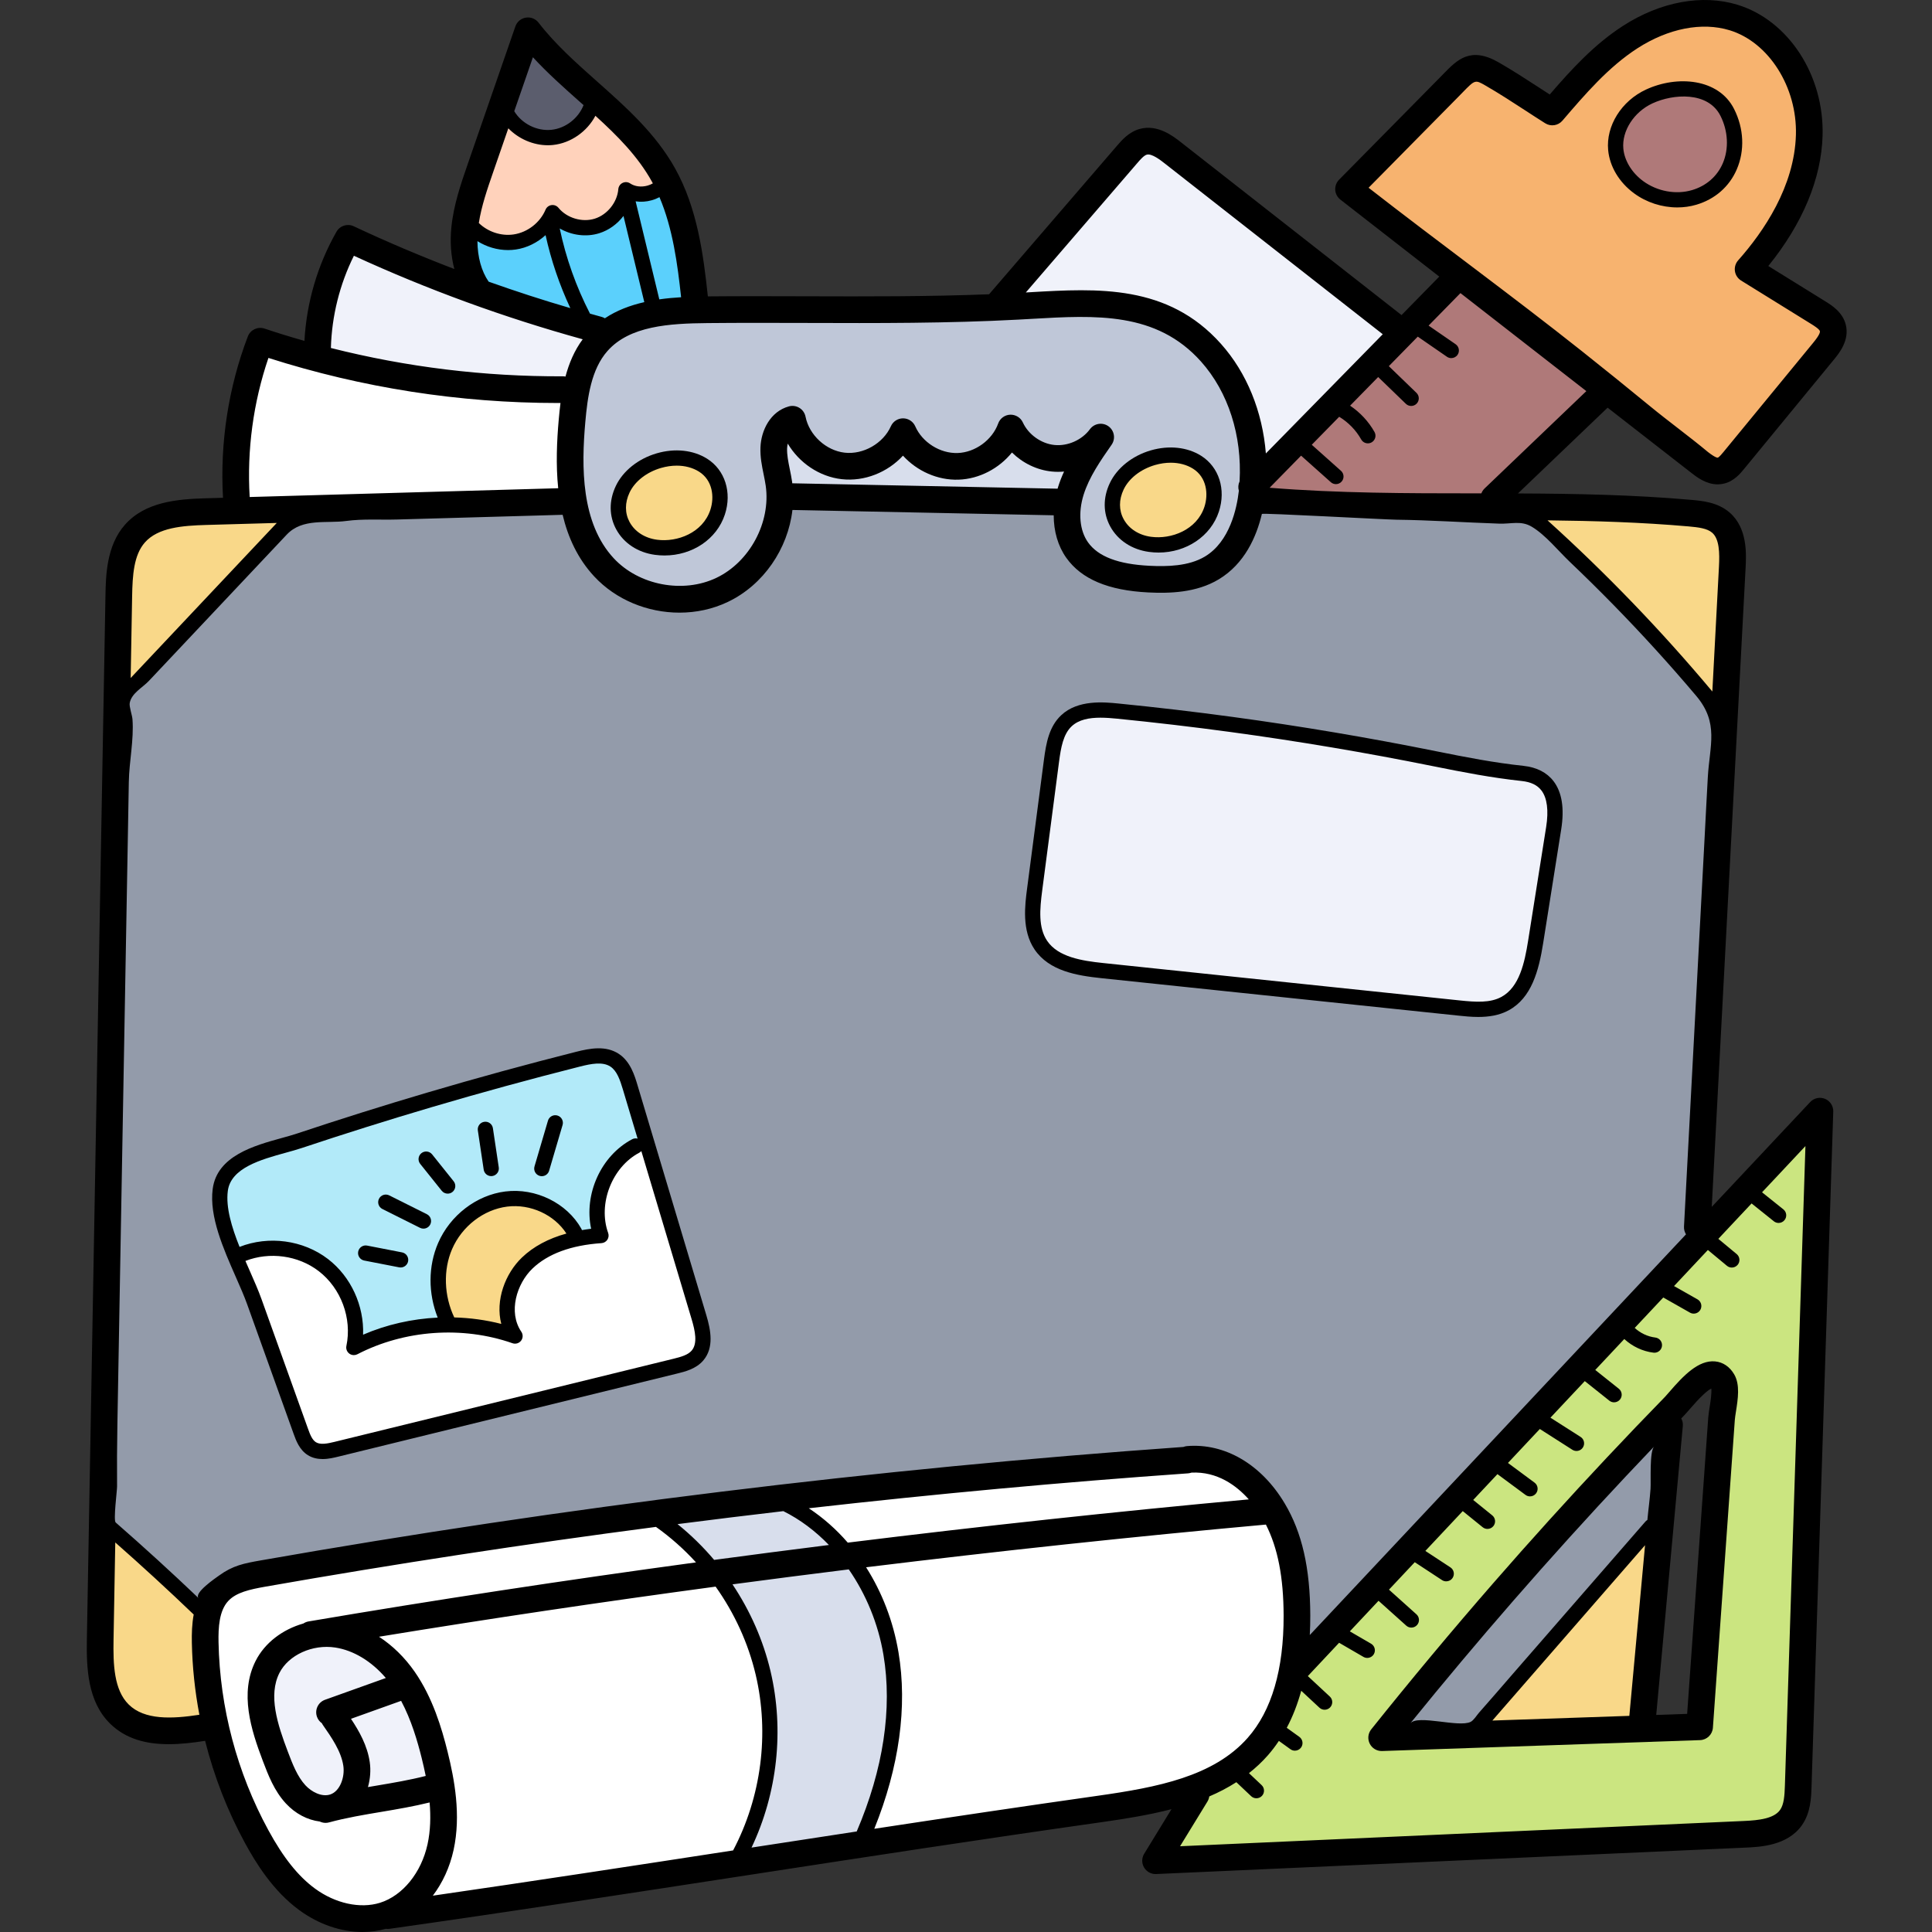 <svg xmlns="http://www.w3.org/2000/svg" height="512pt" version="1.1" viewBox="-23 0 512 512.002" width="512pt">
<rect x="-23" y="0" width="512" height="512.002" fill="#333333" stroke="none"/>
<g id="surface1">
<path d="M 120.438 13.141 L 117.039 9.445 L 109.984 29.82 L 110.711 31.023 C 113.07 34.93 117.562 37.453 122.152 37.453 C 122.578 37.453 123.008 37.434 123.441 37.387 C 128.258 36.883 132.68 33.492 134.445 28.949 L 135.199 27.008 L 132.539 24.637 C 128.449 21.004 124.215 17.25 120.438 13.141 Z M 120.438 13.141 " style=" stroke:none;fill-rule:nonzero;fill:rgb(35.686%,36.471%,42.745%);fill-opacity:1;" />
<path d="M 380.605 203.988 C 372.926 203.172 365.789 201.793 357.262 200.082 C 339.477 196.492 321.383 193.441 303.484 191.02 C 293.473 189.656 283.309 188.461 273.277 187.465 C 271.906 187.328 270.281 187.191 268.629 187.191 C 264.32 187.191 261.148 188.207 258.926 190.301 C 255.992 193.074 255.246 197.168 254.684 201.473 L 250.227 235.574 C 249.484 241.238 249.07 246.68 252.039 251.051 C 255.676 256.383 262.703 257.535 269.008 258.195 L 363.582 268.117 C 365.566 268.32 367.219 268.457 368.84 268.457 C 371.891 268.457 374.262 267.945 376.293 266.84 C 382.277 263.613 383.891 256.332 384.934 249.762 L 389.711 219.613 C 390.547 214.355 389.93 210.332 387.879 207.652 C 386.277 205.57 383.832 204.336 380.605 203.988 Z M 380.605 203.988 " style=" stroke:none;fill-rule:nonzero;fill:rgb(94.118%,94.902%,98.039%);fill-opacity:1;" />
<path d="M 263.504 79.918 C 274.895 79.918 287.938 81.484 298.312 93.102 C 304.672 100.219 308.637 109.918 309.48 120.41 L 310.004 126.973 L 347.93 88.289 L 287.449 40.906 C 285.496 39.363 283.398 37.938 281.285 37.938 C 280.883 37.938 280.492 37.988 280.117 38.09 C 278.59 38.516 277.426 39.75 276.125 41.246 L 242.02 80.855 L 249.008 80.508 L 250.203 80.438 C 254.582 80.184 259.109 79.918 263.504 79.918 Z M 263.504 79.918 " style=" stroke:none;fill-rule:nonzero;fill:rgb(94.118%,94.902%,98.039%);fill-opacity:1;" />
<path d="M 72.043 65.059 L 69.402 63.844 L 68.105 66.445 C 64.16 74.352 61.941 83.238 61.691 92.137 L 61.621 94.539 L 63.953 95.129 C 83.879 100.176 104.523 102.734 125.316 102.734 L 126.18 102.734 C 126.23 102.734 126.277 102.734 126.324 102.742 L 129.047 103.242 L 129.758 100.566 C 130.699 97.039 132.031 94.137 133.836 91.695 L 136.422 88.184 L 132.219 87.02 C 111.578 81.312 91.328 73.926 72.043 65.059 Z M 72.043 65.059 " style=" stroke:none;fill-rule:nonzero;fill:rgb(94.118%,94.902%,98.039%);fill-opacity:1;" />
<path d="M 91.68 465.25 C 90.656 461.117 88.949 454.969 85.949 449.332 L 84.73 447.043 L 65.383 453.973 L 67.512 457.164 C 69.422 460.027 71.449 463.48 72.02 467.395 C 72.266 469.121 72.125 471.027 71.625 472.762 L 70.309 477.34 L 77.48 476.129 C 82.168 475.352 86.387 474.617 90.566 473.547 L 93.324 472.836 L 92.758 470.043 C 92.441 468.477 92.078 466.863 91.68 465.25 Z M 91.68 465.25 " style=" stroke:none;fill-rule:nonzero;fill:rgb(94.118%,94.902%,98.039%);fill-opacity:1;" />
<path d="M 70.957 467.555 C 70.301 462.984 67.379 458.789 65.023 455.422 L 64.633 454.645 L 64.012 454.207 C 63.953 454.164 63.867 454.082 63.828 453.973 C 63.727 453.684 63.867 453.379 64.148 453.277 L 84.355 446.055 L 81.531 442.746 C 77.258 437.734 71.855 434.504 66.316 433.648 C 65.422 433.508 64.5 433.438 63.582 433.438 C 57.07 433.438 50.957 436.879 48.371 442 C 44.82 449.031 47.469 457.363 50.484 465.293 C 51.742 468.613 53.164 472.375 55.73 475.148 C 57.328 476.891 60.133 478.75 63.219 478.75 C 63.992 478.75 64.742 478.633 65.438 478.402 C 69.676 477.023 71.574 471.801 70.957 467.555 Z M 70.957 467.555 " style=" stroke:none;fill-rule:nonzero;fill:rgb(94.118%,94.902%,98.039%);fill-opacity:1;" />
<path d="M 257.363 122.043 C 256.922 122.043 256.477 122.02 256.031 121.977 C 252.793 121.652 249.691 120.164 247.289 117.789 L 244.934 115.457 L 242.848 118.035 C 239.891 121.691 235.434 123.969 230.883 124.125 C 230.77 124.133 230.652 124.133 230.539 124.133 C 230.535 124.133 230.492 124.133 230.43 124.133 C 226.043 124.133 221.59 122.113 218.52 118.734 L 216.312 116.309 L 214.09 118.719 C 210.988 122.09 206.484 124.105 202.039 124.105 C 201.488 124.105 200.934 124.074 200.395 124.012 C 195.551 123.465 190.93 120.406 188.34 116.031 L 184.457 109.48 L 182.828 116.918 C 182.699 117.508 182.621 118.094 182.59 118.68 C 182.508 120.766 182.938 122.871 183.363 124.961 C 183.559 125.883 183.781 126.984 183.961 128.203 L 183.949 128.137 C 183.961 128.285 183.977 128.434 184 128.574 L 184.41 131.031 L 230.434 131.961 L 259.609 132.559 L 260.191 130.238 C 260.211 130.156 260.23 130.074 260.273 129.941 C 260.664 128.695 261.148 127.441 261.711 126.219 L 263.918 121.441 L 258.684 121.977 C 258.25 122.023 257.805 122.043 257.363 122.043 Z M 257.363 122.043 " style=" stroke:none;fill-rule:nonzero;fill:rgb(84.706%,87.059%,92.549%);fill-opacity:1;" />
<path d="M 204.398 414.195 L 203.363 412.699 L 201.559 412.926 C 190.996 414.238 180.621 415.574 170.723 416.898 L 165.953 417.535 L 168.625 421.539 C 173.195 428.391 176.445 435.809 178.277 443.578 C 181.789 458.496 180.078 474.395 173.457 488.348 L 171.031 493.461 L 176.625 492.598 C 185.41 491.242 194.277 489.887 203.203 488.527 L 206.141 488.078 L 206.797 486.547 C 214.055 469.602 216.574 452.828 214.078 438.035 C 212.641 429.512 209.293 421.27 204.398 414.195 Z M 204.398 414.195 " style=" stroke:none;fill-rule:nonzero;fill:rgb(84.706%,87.059%,92.549%);fill-opacity:1;" />
<path d="M 197.043 412.418 L 202.988 411.672 L 198.828 407.359 C 194.949 403.34 190.613 400.121 185.938 397.789 L 185.141 397.391 L 184.254 397.492 C 175.426 398.52 166.238 399.645 156.168 400.926 L 149.188 401.816 L 154.664 406.238 C 158.039 408.961 161.164 412.02 163.957 415.328 L 165.02 416.586 L 166.648 416.367 C 176.16 415.086 186.105 413.793 197.043 412.418 Z M 197.043 412.418 " style=" stroke:none;fill-rule:nonzero;fill:rgb(84.706%,87.059%,92.549%);fill-opacity:1;" />
<path d="M 27.582 425.715 L 30.672 428.656 L 32.395 424.754 C 32.895 423.625 33.547 422.594 34.34 421.695 L 35.422 420.469 L 36.863 419.555 C 39.605 417.82 43.055 417.109 46.641 416.477 C 127.07 402.324 209.227 392.223 290.832 386.445 L 291.227 386.418 C 291.227 386.418 291.75 386.23 291.781 386.223 C 292.355 386.172 292.938 386.148 293.508 386.148 C 301.863 386.148 309.656 391.188 314.891 399.965 C 319.195 407.191 321.211 416.137 321.238 428.113 C 321.238 429.723 321.199 431.375 321.113 433.16 L 320.727 441.289 L 427.582 327.48 L 426.352 325.52 C 426.297 325.43 426.27 325.328 426.277 325.219 L 433.105 196.266 L 433.102 196.262 L 433.484 189.164 L 433.543 187.434 L 432.18 186.523 C 417.273 168.445 400.715 151.312 382.957 135.594 L 382.109 134.84 L 376.5 134.832 L 372.043 134.832 L 372.035 134.82 L 367.672 134.82 C 349.461 134.809 330.625 134.801 311.66 133.203 L 309.086 132.984 L 308.492 135.5 C 306.766 142.781 303.379 147.984 298.434 150.961 C 294.934 153.066 290.422 154.09 284.648 154.09 C 283.668 154.09 282.629 154.062 281.465 154.004 C 271.836 153.531 265.477 150.945 262.023 146.102 C 260.203 143.539 259.238 140.238 259.238 136.562 L 259.238 133.621 L 184.332 132.098 L 184.02 134.809 C 182.938 144.215 176.887 152.848 168.605 156.805 C 165.102 158.477 161.113 159.363 157.07 159.363 C 149.207 159.363 141.77 156.211 136.664 150.719 C 132.98 146.754 130.477 141.855 129.02 135.734 L 128.453 133.363 L 68.812 135.055 L 54.73 135.457 L 8.539 184.469 L 8.363 194.48 L 8.359 194.484 L 4.922 388.023 L 4.914 388.02 L 4.617 404.805 L 5.668 405.723 C 12.988 412.109 20.363 418.836 27.582 425.715 Z M 252.172 235.82 L 256.633 201.715 C 257.141 197.789 257.801 194.066 260.277 191.727 C 262.121 189.992 264.883 189.148 268.727 189.148 C 270.344 189.148 271.863 189.297 273.082 189.418 C 283.293 190.438 293.43 191.629 303.219 192.965 C 321.145 195.391 339.195 198.43 356.879 202.004 C 365.121 203.66 372.582 205.105 380.406 205.945 C 383.113 206.23 385.047 207.18 386.328 208.855 C 388.035 211.082 388.523 214.598 387.777 219.301 L 382.996 249.461 C 381.957 256.012 380.312 262.445 375.363 265.121 C 373.645 266.051 371.484 266.5 368.758 266.5 C 367.066 266.5 365.391 266.332 363.91 266.18 L 269.215 256.246 C 263.348 255.629 256.824 254.578 253.668 249.941 C 250.848 245.805 251.645 239.801 252.172 235.82 Z M 36.336 315.484 C 37.145 309.188 44.09 306.781 52.41 304.492 L 52.738 304.402 C 54.137 304.016 55.453 303.652 56.629 303.258 C 67.863 299.5 79.445 295.859 91.059 292.426 C 104.062 288.586 117.312 284.957 130.445 281.641 C 132.148 281.211 133.953 280.812 135.637 280.812 C 137.129 280.812 138.344 281.133 139.352 281.797 C 141.516 283.223 142.41 286.219 143.066 288.41 L 161.297 349.363 C 162.695 354.02 162.637 356.773 161.105 358.578 C 159.816 360.094 157.555 360.648 155.727 361.098 L 65.863 383.133 C 64.895 383.367 63.688 383.66 62.5 383.66 C 61.551 383.66 60.789 383.473 60.176 383.094 C 58.82 382.25 58.137 380.363 57.633 378.969 L 45.324 344.625 C 44.531 342.422 43.5 340.059 42.223 337.176 C 39.078 330.027 35.512 321.926 36.336 315.484 Z M 36.336 315.484 " style=" stroke:none;fill-rule:nonzero;fill:rgb(57.647%,60.784%,66.667%);fill-opacity:1;" />
<path d="M 375.867 422.141 C 366.609 432.77 357.367 443.766 348.41 454.824 L 344.27 459.934 L 360.844 459.371 L 360.852 459.359 L 367.16 459.152 L 368.883 459.043 L 369.672 457.629 L 415.203 405.328 L 416.418 404.582 L 419.145 375.055 L 413.203 381.258 C 410.695 383.875 408.219 386.492 405.773 389.098 C 395.613 399.898 385.551 411.02 375.867 422.141 Z M 375.867 422.141 " style=" stroke:none;fill-rule:nonzero;fill:rgb(57.647%,60.784%,66.667%);fill-opacity:1;" />
<path d="M 135.848 86.965 L 137.438 87.848 L 138.957 86.844 C 141.582 85.102 144.676 83.844 148.41 82.996 L 150.398 82.547 L 152.137 82.301 C 153.879 82.059 155.742 81.875 157.668 81.766 L 160.82 81.586 L 160.48 78.449 C 159.496 69.371 158.227 59.781 154.531 51.078 L 153.25 48.066 L 150.363 49.602 C 149.926 49.832 149.426 50.031 148.898 50.188 C 148.246 50.371 147.574 50.465 146.906 50.465 C 146.562 50.465 146.215 50.441 145.875 50.391 L 141.492 49.758 L 142.133 52.414 L 139.844 55.41 C 138.551 57.102 136.801 58.355 134.918 58.945 C 134.023 59.223 133.074 59.363 132.098 59.363 C 130.258 59.363 128.438 58.871 126.828 57.941 L 121.012 54.578 L 121.746 58.09 L 119.555 60.094 C 117.766 61.727 115.535 62.816 113.297 63.152 C 112.754 63.23 112.191 63.27 111.629 63.27 C 109.387 63.27 107.078 62.594 105.121 61.367 L 100.5 58.477 L 100.527 63.926 C 100.551 68.762 101.762 73.055 104.027 76.344 L 104.578 77.141 L 105.496 77.465 C 112.949 80.113 120.285 82.496 127.301 84.539 L 133.66 86.395 L 133.617 86.301 C 134.297 86.496 134.977 86.691 135.668 86.875 C 135.73 86.898 135.789 86.934 135.848 86.965 Z M 135.848 86.965 " style=" stroke:none;fill-rule:nonzero;fill:rgb(35.686%,81.569%,98.824%);fill-opacity:1;" />
<path d="M 314.234 400.859 L 312.207 401.043 C 277.609 404.176 241.93 407.984 206.156 412.363 L 201.434 412.941 L 203.988 416.953 C 208.043 423.316 210.863 430.719 212.152 438.359 C 214.461 452.074 212.305 467.695 205.918 483.531 L 203.949 488.41 L 209.152 487.617 C 231.922 484.141 250.723 481.363 268.32 478.871 C 284.695 476.551 300.195 473.551 309.91 462.527 C 316.762 454.758 320.211 443.184 320.172 428.121 C 320.141 417.441 318.547 409.355 315.156 402.676 Z M 314.234 400.859 " style=" stroke:none;fill-rule:nonzero;fill:rgb(100%,100%,100%);fill-opacity:1;" />
<path d="M 308.223 400.34 L 314.156 399.793 L 310.188 395.352 C 305.445 390.047 299.711 387.242 293.609 387.242 C 293.277 387.242 292.941 387.25 292.602 387.266 L 292.207 387.285 L 291.832 387.406 C 291.77 387.426 291.703 387.449 291.66 387.461 C 258.508 389.797 224.641 392.918 191 396.734 L 182.785 397.664 L 189.688 402.219 C 193.242 404.562 196.512 407.441 199.402 410.777 L 200.449 411.988 L 202.039 411.793 C 237.219 407.434 272.945 403.578 308.223 400.34 Z M 308.223 400.34 " style=" stroke:none;fill-rule:nonzero;fill:rgb(100%,100%,100%);fill-opacity:1;" />
<path d="M 169.082 418.73 L 168.035 417.254 L 166.238 417.496 C 135.801 421.602 105.762 426.074 76.953 430.789 L 69.312 432.043 L 75.801 436.266 C 79.066 438.387 82.043 441.312 84.418 444.727 C 88.918 451.191 91.219 458.949 92.715 464.98 C 94.43 471.926 96.156 481.008 94.266 489.629 C 93.387 493.664 91.672 497.441 89.309 500.559 L 84.883 506.387 L 92.125 505.34 C 117.906 501.613 143.43 497.703 171.734 493.344 L 173.227 493.117 L 173.93 491.781 C 181.711 477.047 183.992 459.316 180.188 443.133 C 178.133 434.406 174.395 426.195 169.082 418.73 Z M 169.082 418.73 " style=" stroke:none;fill-rule:nonzero;fill:rgb(100%,100%,100%);fill-opacity:1;" />
<path d="M 39.285 335.352 C 39.617 336.121 39.957 336.887 40.289 337.641 L 40.547 338.227 C 41.656 340.758 42.707 343.152 43.477 345.297 L 55.793 379.613 C 56.523 381.68 57.332 383.629 59.152 384.762 C 60.07 385.332 61.188 385.621 62.465 385.621 C 63.801 385.621 65.172 385.312 66.355 385.023 L 156.188 363.004 C 158.672 362.391 161.035 361.688 162.59 359.852 C 165.137 356.871 164.312 352.586 163.172 348.789 L 148.344 299.207 L 144.852 302.91 C 136.695 307.332 132.441 317.691 134.957 326.547 C 126.781 327.293 120.414 329.805 116.02 334.02 C 111.426 338.438 108.812 346.109 111.457 352.379 C 106.449 350.887 101.191 350.129 95.793 350.129 C 87.48 350.129 79.301 351.945 72.047 355.375 C 72.965 347.52 69.586 339.324 63.285 334.48 C 59.371 331.469 54.402 329.812 49.289 329.812 C 46.395 329.812 43.586 330.336 40.945 331.363 L 38.051 332.496 Z M 39.285 335.352 " style=" stroke:none;fill-rule:nonzero;fill:rgb(100%,100%,100%);fill-opacity:1;" />
<path d="M 93.23 489.387 C 94.016 485.773 94.215 481.855 93.84 477.418 L 93.543 473.918 L 90.133 474.758 C 86.117 475.75 82.109 476.449 77.668 477.191 C 73.449 477.891 68.191 478.762 63.449 480.059 C 63.383 480.074 63.324 480.082 63.27 480.082 C 63.199 480.082 63.117 480.062 63.027 480.02 L 62.586 479.805 L 62.098 479.746 C 59.48 479.422 56.941 478.051 54.949 475.883 C 52.262 472.961 50.852 469.266 49.484 465.676 C 46.52 457.875 43.672 448.926 47.414 441.52 C 49.414 437.574 53.352 434.516 58.219 433.129 L 58.656 433.004 L 59.035 432.758 C 59.113 432.707 59.184 432.672 59.262 432.66 C 92.012 427.086 126.527 421.824 161.855 417.016 L 167.523 416.242 L 163.664 412.02 C 160.312 408.352 156.582 405.047 152.566 402.195 L 151.609 401.512 L 150.441 401.664 C 115.629 406.227 80.77 411.562 46.828 417.527 C 42.141 418.352 38.035 419.273 35.293 422.238 C 32.148 425.617 31.816 430.727 31.91 435.281 C 32.27 453.09 36.957 470.773 45.465 486.426 C 49.672 494.141 53.883 499.379 58.711 502.918 C 63.094 506.141 68.23 507.914 73.168 507.914 C 75.066 507.914 76.883 507.648 78.582 507.125 C 85.605 504.941 91.355 497.98 93.23 489.387 Z M 93.23 489.387 " style=" stroke:none;fill-rule:nonzero;fill:rgb(100%,100%,100%);fill-opacity:1;" />
<path d="M 46.25 91.098 L 45.301 93.883 C 41.176 105.98 39.406 119.121 40.176 131.895 L 40.352 134.793 L 128.25 132.297 L 127.914 129.082 C 127.227 122.461 127.672 115.836 128.07 111.41 C 128.191 109.949 128.34 108.527 128.516 107.188 L 128.953 103.801 L 124.84 103.801 C 99.082 103.801 73.582 99.828 49.051 91.992 Z M 46.25 91.098 " style=" stroke:none;fill-rule:nonzero;fill:rgb(100%,100%,100%);fill-opacity:1;" />
<path d="M 439.555 316.289 L 429.355 327.148 L 428.008 328.582 L 417.223 340.082 L 417.219 340.078 L 395.344 363.371 L 395.352 363.375 L 350.098 411.562 L 350.102 411.566 L 342.914 419.215 L 331.328 431.562 L 331.324 431.562 L 320.68 442.898 L 320.258 442.504 L 319.93 443.695 L 319.34 444.324 L 319.672 444.633 L 318.945 447.277 C 318.02 450.664 316.812 453.754 315.363 456.469 L 314.488 458.109 L 313.426 459.691 C 312.574 460.969 311.66 462.164 310.73 463.227 C 309.367 464.758 307.816 466.215 306.121 467.562 L 304.727 468.672 L 303.012 469.781 C 300.98 471.094 298.777 472.254 296.277 473.324 L 294.707 473.996 L 294.484 475.691 C 294.477 475.754 294.449 475.828 294.422 475.875 L 284.223 492.531 L 439.344 485.578 C 444.094 485.363 448.816 484.711 451.172 481.402 C 452.711 479.246 452.918 476.344 453.008 473.316 L 458.727 295.875 L 439.551 316.281 Z M 434.09 373.586 C 433.902 374.727 433.801 375.473 433.758 376.027 L 427.945 457.656 C 427.926 457.926 427.699 458.145 427.426 458.152 L 343.148 461.043 C 342.945 461.043 342.758 460.922 342.676 460.758 C 342.582 460.566 342.605 460.336 342.73 460.176 C 353.195 447.086 364.074 434.051 375.059 421.441 C 384.742 410.332 394.809 399.203 404.984 388.363 C 409.977 383.047 415.168 377.625 420.43 372.234 C 420.707 371.941 421.098 371.496 421.555 370.965 L 421.645 370.867 C 424.598 367.426 427.996 363.762 430.914 363.762 C 431.023 363.762 431.133 363.766 431.254 363.777 C 432.645 363.906 433.508 364.914 433.988 365.734 C 435.035 367.52 434.535 370.73 434.09 373.586 Z M 434.09 373.586 " style=" stroke:none;fill-rule:nonzero;fill:rgb(79.608%,89.804%,50.196%);fill-opacity:1;" />
<path d="M 38.797 334.328 L 41.578 333.234 C 44.004 332.277 46.598 331.793 49.285 331.793 C 53.988 331.793 58.535 333.301 62.094 336.043 C 67.363 340.086 70.48 346.812 70.223 353.598 L 70.043 358.355 L 74.41 356.465 C 80.25 353.941 86.547 352.496 93.137 352.176 L 97.324 351.977 L 95.781 348.078 C 93.508 342.34 93.535 335.977 95.855 330.613 C 98.617 324.227 104.68 319.559 111.293 318.73 C 111.973 318.645 112.664 318.602 113.359 318.602 C 119.477 318.602 125.488 321.957 128.395 327 L 129.172 329.363 L 131.703 328.953 C 132.453 328.832 133.211 328.707 133.988 328.625 L 137.293 328.262 L 136.594 325.012 C 134.914 317.195 138.773 308.555 145.582 304.75 L 150.367 305.973 L 144.949 287.855 C 144.062 284.879 142.98 281.832 140.418 280.152 C 139.09 279.285 137.477 278.84 135.625 278.84 C 133.73 278.84 131.777 279.277 129.969 279.742 C 116.871 283.047 103.59 286.684 90.504 290.555 C 79.133 293.906 67.523 297.555 56.004 301.398 C 54.773 301.809 53.355 302.199 51.859 302.609 C 44.93 304.523 35.441 307.148 34.398 315.242 C 33.707 320.617 35.797 326.781 37.695 331.551 Z M 38.797 334.328 " style=" stroke:none;fill-rule:nonzero;fill:rgb(69.804%,91.765%,97.647%);fill-opacity:1;" />
<path d="M 410.645 50.387 C 413.754 52.676 417.602 53.938 421.465 53.938 C 423.125 53.938 424.746 53.707 426.27 53.25 C 430.887 51.887 434.449 48.773 436.301 44.484 C 438.312 39.84 438.055 34.18 435.617 29.34 C 433.41 24.973 428.996 22.57 423.184 22.57 C 420.008 22.57 416.535 23.336 413.656 24.668 C 407.531 27.508 403.648 33.684 404.211 39.684 C 404.59 43.688 406.992 47.688 410.645 50.387 Z M 410.645 50.387 " style=" stroke:none;fill-rule:nonzero;fill:rgb(68.627%,47.451%,47.451%);fill-opacity:1;" />
<path d="M 367.668 133.75 L 371.66 133.75 L 372.391 131.801 C 372.43 131.695 372.465 131.656 372.504 131.621 L 401.984 103.418 L 363.773 73.66 L 350.953 86.727 L 340.805 97.09 L 331.43 106.652 L 331.426 106.648 L 321.664 116.609 L 321.66 116.605 L 306.828 131.738 L 313.219 132.25 C 331.691 133.73 349.98 133.742 367.668 133.75 Z M 367.668 133.75 " style=" stroke:none;fill-rule:nonzero;fill:rgb(68.627%,47.451%,47.451%);fill-opacity:1;" />
<path d="M 111.609 65.234 C 112.273 65.234 112.938 65.188 113.582 65.09 C 117.781 64.461 121.609 61.766 123.691 58.055 C 125.902 60.121 128.945 61.324 132.102 61.324 C 133.273 61.324 134.414 61.152 135.488 60.816 C 139.57 59.551 142.758 55.953 143.637 51.805 C 144.629 52.215 145.727 52.43 146.871 52.43 C 147.73 52.43 148.594 52.309 149.441 52.066 C 150.141 51.867 150.824 51.582 151.473 51.219 L 154.023 49.793 L 152.664 47.203 C 152.664 47.203 152.426 46.746 152.34 46.59 C 148.352 39.434 142.516 33.648 136.805 28.461 L 133.93 25.852 L 132.129 29.289 C 130.375 32.645 126.883 35.059 123.227 35.438 C 122.898 35.473 122.559 35.492 122.188 35.492 C 119.16 35.492 116.043 34.152 113.855 31.906 L 110.461 28.426 L 104.844 44.672 C 103.289 49.16 101.68 53.809 100.926 58.637 L 100.684 60.172 L 101.797 61.254 C 104.406 63.785 107.98 65.234 111.609 65.234 Z M 111.609 65.234 " style=" stroke:none;fill-rule:nonzero;fill:rgb(100%,82.353%,73.333%);fill-opacity:1;" />
<path d="M 458.719 83.395 L 440 71.809 C 439.867 71.727 439.773 71.578 439.75 71.418 C 439.727 71.262 439.773 71.098 439.871 70.984 C 446.98 62.984 455.535 50.391 455.938 35.816 C 456.324 21.875 447.863 8.691 436.254 5.152 C 433.895 4.43 431.367 4.066 428.75 4.066 C 422.352 4.066 415.633 6.211 409.324 10.27 C 401.285 15.457 394.949 22.836 388.777 30.027 C 388.641 30.188 388.469 30.211 388.379 30.211 C 388.277 30.211 388.18 30.184 388.09 30.125 C 386.312 29.004 384.547 27.859 382.777 26.707 C 379.012 24.254 375.617 22.062 372.156 20.074 C 370.785 19.281 369.699 18.656 368.281 18.656 C 366.105 18.656 364.785 20.008 362.395 22.465 L 361.5 23.375 C 355.645 29.324 349.785 35.266 343.914 41.203 L 335.184 50.059 L 352.113 63.238 L 352.113 63.234 L 363.281 71.938 L 363.559 71.637 L 363.879 71.965 L 363.926 72.066 L 364.324 72.445 L 364.621 72.984 L 372.949 79.457 L 372.949 79.461 L 385.703 89.391 L 385.699 89.395 L 427.797 122.16 C 429.77 123.695 430.996 124.293 432.18 124.293 L 432.773 124.285 L 433.203 124.125 C 434.176 123.805 434.938 123.051 436.059 121.699 L 459.855 92.719 C 461.574 90.629 462.637 88.875 462.211 87.035 C 461.855 85.605 460.707 84.652 458.719 83.395 Z M 434.504 43.703 C 432.895 47.438 429.773 50.164 425.723 51.375 C 424.375 51.77 422.957 51.973 421.5 51.973 C 418.016 51.973 414.574 50.848 411.812 48.809 C 408.562 46.41 406.504 43.016 406.168 39.508 C 405.676 34.32 409.094 28.945 414.48 26.445 C 417.137 25.215 420.168 24.539 423.016 24.539 C 425.414 24.539 431.277 25.094 433.871 30.223 C 436.082 34.605 436.312 39.52 434.504 43.703 Z M 434.504 43.703 " style=" stroke:none;fill-rule:nonzero;fill:rgb(96.863%,70.196%,43.529%);fill-opacity:1;" />
<path d="M 432.711 138.91 C 430.73 137.184 427.934 136.805 424.742 136.512 C 413.793 135.559 402.199 135.062 387.141 134.902 L 379.219 134.82 L 385.098 140.129 C 400.52 154.055 415.117 169.211 428.488 185.188 L 433.383 191.035 L 435.535 150.375 C 435.777 145.895 435.602 141.406 432.711 138.91 Z M 432.711 138.91 " style=" stroke:none;fill-rule:nonzero;fill:rgb(97.647%,84.706%,53.725%);fill-opacity:1;" />
<path d="M 411.543 457.629 L 416.797 400.516 L 365.707 459.195 Z M 411.543 457.629 " style=" stroke:none;fill-rule:nonzero;fill:rgb(97.647%,84.706%,53.725%);fill-opacity:1;" />
<path d="M 287.258 119.621 C 285.625 119.621 283.938 119.871 282.25 120.359 C 277.625 121.707 273.816 124.738 272.062 128.461 C 270.355 132.043 270.383 135.789 272.133 139 C 273.977 142.402 277.441 144.676 281.641 145.234 C 282.359 145.332 283.102 145.379 283.848 145.379 C 289.75 145.379 296.734 142.25 299.031 135.254 C 300.504 130.758 299.754 124.812 294.746 121.652 C 292.609 120.324 290.02 119.621 287.258 119.621 Z M 287.258 119.621 " style=" stroke:none;fill-rule:nonzero;fill:rgb(97.647%,84.706%,53.725%);fill-opacity:1;" />
<path d="M 156.34 120.402 C 154.68 120.402 152.996 120.648 151.332 121.129 C 146.715 122.477 142.902 125.504 141.125 129.242 C 139.438 132.836 139.469 136.578 141.211 139.777 C 143.047 143.168 146.512 145.441 150.727 146.012 C 151.438 146.109 152.168 146.156 152.906 146.156 C 158.816 146.156 165.812 143.027 168.113 136.035 C 169.586 131.531 168.836 125.582 163.84 122.441 C 161.715 121.109 159.121 120.402 156.34 120.402 Z M 156.34 120.402 " style=" stroke:none;fill-rule:nonzero;fill:rgb(97.647%,84.706%,53.725%);fill-opacity:1;" />
<path d="M 109.105 353.758 L 114.035 355.02 L 112.754 350.094 C 111.5 345.285 113.406 339.254 117.387 335.438 C 120.031 332.898 123.57 330.996 127.914 329.793 L 131.84 328.703 L 129.633 325.277 C 126.195 319.949 119.965 316.641 113.379 316.641 C 112.602 316.641 111.82 316.688 111.051 316.785 C 103.758 317.695 97.09 322.82 94.059 329.836 C 91.32 336.148 91.551 343.844 94.672 350.418 L 95.457 352.078 L 97.297 352.129 C 101.371 352.246 105.344 352.793 109.105 353.758 Z M 109.105 353.758 " style=" stroke:none;fill-rule:nonzero;fill:rgb(97.647%,84.706%,53.725%);fill-opacity:1;" />
<path d="M 31.605 136.113 C 24.617 136.312 17.441 136.91 13.164 141.75 C 9.52 145.863 9.121 151.785 9.008 158.008 L 8.492 187.383 L 57.488 135.379 Z M 31.605 136.113 " style=" stroke:none;fill-rule:nonzero;fill:rgb(97.647%,84.706%,53.725%);fill-opacity:1;" />
<path d="M 33.363 456.922 L 32.785 453.875 C 31.617 447.699 30.961 441.449 30.84 435.312 C 30.793 432.449 30.926 430.32 31.281 428.406 L 31.57 426.816 L 30.406 425.695 C 23.574 419.148 16.551 412.695 9.531 406.512 L 4.664 402.223 L 4.09 434.445 C 3.957 441.684 4.23 449.145 9.004 453.859 C 11.941 456.754 16.129 458.16 21.812 458.16 C 24.227 458.16 26.922 457.918 30.297 457.395 Z M 33.363 456.922 " style=" stroke:none;fill-rule:nonzero;fill:rgb(97.647%,84.706%,53.725%);fill-opacity:1;" />
<path d="M 263.461 80.992 C 259.152 80.992 254.66 81.254 250.266 81.508 C 249.062 81.578 247.871 81.645 246.668 81.707 C 231.699 82.512 216.539 82.617 203.684 82.617 C 199.383 82.617 195.105 82.605 190.859 82.59 C 186.547 82.578 182.168 82.562 177.77 82.562 C 172.777 82.562 168.426 82.582 164.473 82.621 C 153.609 82.719 142.441 83.445 135.73 91.035 C 130.828 96.59 129.754 104.52 129.133 111.516 C 128.016 124.062 127.953 139.777 137.453 149.996 C 142.262 155.172 149.617 158.262 157.129 158.262 C 161.02 158.262 164.828 157.422 168.145 155.84 C 178.117 151.078 184.457 139.234 182.895 128.309 C 182.75 127.27 182.543 126.254 182.32 125.148 C 181.887 123.055 181.441 120.887 181.527 118.637 C 181.656 115.324 183.355 111.547 186.863 110.586 C 186.906 110.574 186.953 110.566 187 110.566 C 187.102 110.566 187.199 110.598 187.297 110.656 C 187.414 110.727 187.496 110.852 187.527 111.008 C 188.762 117.227 194.227 122.246 200.512 122.945 C 201.016 123 201.531 123.031 202.043 123.031 C 207.836 123.031 213.504 119.395 215.824 114.191 C 215.914 113.996 216.105 113.875 216.328 113.875 C 216.531 113.875 216.719 113.996 216.801 114.191 C 219.094 119.414 224.699 123.059 230.43 123.059 C 230.582 123.059 230.738 123.059 230.895 123.051 C 236.805 122.848 242.336 118.82 244.355 113.238 C 244.426 113.039 244.605 112.91 244.828 112.902 C 244.938 112.902 245.207 112.93 245.336 113.211 C 247.289 117.43 251.531 120.449 256.133 120.906 C 256.555 120.949 256.977 120.969 257.398 120.969 C 261.625 120.969 265.789 118.879 268.254 115.523 C 268.398 115.328 268.59 115.297 268.691 115.297 C 268.801 115.297 268.91 115.332 268.996 115.398 C 269.242 115.574 269.297 115.902 269.121 116.16 C 266.062 120.543 262.902 125.074 261.293 130.25 C 259.539 135.898 260.137 141.594 262.898 145.484 C 266.145 150.043 272.234 152.48 281.516 152.938 C 282.668 152.996 283.695 153.023 284.652 153.023 C 290.238 153.023 294.566 152.047 297.887 150.043 C 305.52 145.453 307.68 135.766 308.289 130.398 L 308.359 129.797 L 308.188 129.215 C 308.145 129.07 308.188 128.934 308.227 128.844 L 308.473 128.316 L 308.504 127.738 C 309.23 114.801 305.223 102.438 297.516 93.812 C 287.426 82.516 274.637 80.992 263.461 80.992 Z M 166.238 135.426 C 164.516 140.684 159.238 144.211 153.109 144.211 C 152.426 144.211 151.711 144.164 150.988 144.066 C 147.41 143.586 144.473 141.684 142.938 138.852 C 141.473 136.152 141.461 133.117 142.898 130.082 C 144.441 126.844 147.797 124.203 151.883 123.02 C 153.375 122.582 154.875 122.359 156.344 122.359 C 158.754 122.359 160.984 122.961 162.793 124.102 C 166.348 126.336 167.73 130.887 166.238 135.426 Z M 297.168 134.645 C 295.438 139.902 290.156 143.434 284.027 143.434 C 283.285 143.434 282.598 143.387 281.902 143.285 C 278.336 142.816 275.406 140.914 273.855 138.07 C 272.414 135.41 272.402 132.301 273.832 129.301 C 275.359 126.066 278.711 123.426 282.797 122.242 C 284.285 121.809 285.785 121.59 287.254 121.59 C 289.672 121.59 291.906 122.191 293.707 123.32 C 297.262 125.562 298.652 130.113 297.168 134.645 Z M 297.168 134.645 " style=" stroke:none;fill-rule:nonzero;fill:rgb(74.902%,78.039%,84.706%);fill-opacity:1;" />
<path d="M 431.527 360.789 C 427.109 360.371 423.102 364.578 419.367 368.91 C 418.918 369.434 418.543 369.871 418.266 370.156 C 413.062 375.488 407.863 380.922 402.805 386.309 C 392.645 397.121 382.551 408.277 372.801 419.469 C 361.773 432.129 350.867 445.195 340.391 458.301 C 339.531 459.379 339.375 460.863 339.996 462.094 C 340.598 463.293 341.82 464.043 343.152 464.043 C 343.191 464.043 343.234 464.043 343.273 464.043 L 427.535 461.152 C 429.34 461.09 430.809 459.672 430.938 457.871 L 436.75 376.238 C 436.789 375.727 436.914 374.922 437.047 374.07 C 437.574 370.73 438.168 366.941 436.582 364.223 C 435.402 362.199 433.609 360.98 431.527 360.789 Z M 378.133 424.113 C 387.824 412.988 397.859 401.895 407.957 391.148 C 410.398 388.547 412.875 385.938 415.367 383.332 C 414.082 384.672 414.555 392.434 414.406 394.586 C 414.215 397.355 413.828 400.043 413.574 402.809 C 413.387 402.918 413.211 403.051 413.062 403.219 C 410.062 406.668 407.059 410.117 404.055 413.57 C 395.387 423.527 386.715 433.484 378.047 443.441 C 375.02 446.914 372.031 450.43 368.965 453.871 C 368.375 454.531 367.555 455.906 366.738 456.312 C 363.582 457.895 352.703 454.293 350.746 456.711 C 359.664 445.703 368.852 434.762 378.133 424.113 Z M 412.957 409.496 L 408.793 454.723 L 372.496 455.965 Z M 430.062 372.977 C 429.906 373.977 429.758 374.926 429.699 375.738 L 424.113 454.195 L 415.918 454.477 L 422.965 377.914 C 423.031 377.188 422.875 376.492 422.547 375.898 C 422.809 375.629 423.066 375.359 423.328 375.09 C 423.676 374.734 424.152 374.184 424.723 373.523 C 427.426 370.387 429.363 368.531 430.504 367.988 C 430.672 369.102 430.27 371.676 430.062 372.977 Z M 430.062 372.977 " style=" stroke:none;fill-rule:nonzero;fill:rgb(0%,0%,0%);fill-opacity:1;" />
<path d="M 151.035 120.137 C 146.141 121.562 142.086 124.797 140.195 128.793 C 138.352 132.684 138.387 136.762 140.301 140.281 C 142.305 143.969 146.055 146.434 150.586 147.039 C 151.434 147.152 152.277 147.207 153.109 147.207 C 160.441 147.207 166.941 142.918 169.094 136.363 C 171.023 130.492 169.129 124.543 164.387 121.562 C 160.715 119.254 155.852 118.734 151.035 120.137 Z M 165.254 135.102 C 163.246 141.215 156.473 143.754 151.121 143.035 C 147.879 142.605 145.23 140.898 143.848 138.352 C 142.57 135.996 142.566 133.215 143.844 130.523 C 145.25 127.559 148.359 125.125 152.164 124.016 C 153.582 123.605 154.988 123.402 156.34 123.402 C 158.531 123.402 160.57 123.938 162.234 124.984 C 165.867 127.266 166.371 131.711 165.254 135.102 Z M 165.254 135.102 " style=" stroke:none;fill-rule:nonzero;fill:rgb(0%,0%,0%);fill-opacity:1;" />
<path d="M 271.219 139.504 C 273.227 143.191 276.977 145.656 281.508 146.262 C 282.355 146.375 283.199 146.434 284.031 146.434 C 291.363 146.434 297.863 142.141 300.016 135.586 C 301.945 129.715 300.051 123.77 295.309 120.785 C 291.641 118.477 286.773 117.961 281.957 119.359 C 277.062 120.785 273.008 124.023 271.117 128.02 C 269.273 131.906 269.309 135.984 271.219 139.504 Z M 274.766 129.746 C 276.172 126.781 279.281 124.348 283.086 123.238 C 284.5 122.828 285.91 122.625 287.262 122.625 C 289.453 122.625 291.492 123.16 293.16 124.207 C 296.789 126.488 297.293 130.934 296.18 134.324 C 294.168 140.438 287.395 142.98 282.043 142.258 C 278.805 141.828 276.152 140.121 274.773 137.574 C 273.492 135.219 273.488 132.441 274.766 129.746 Z M 274.766 129.746 " style=" stroke:none;fill-rule:nonzero;fill:rgb(0%,0%,0%);fill-opacity:1;" />
<path d="M 425.293 125.371 C 426.609 126.398 429.129 128.359 432.207 128.359 C 432.773 128.359 433.363 128.289 433.965 128.137 C 436.566 127.484 438.215 125.477 439.199 124.277 L 463.004 95.301 C 464.363 93.645 467.191 90.207 466.156 86.051 C 465.32 82.699 462.355 80.863 460.758 79.875 L 445.621 70.496 C 454.73 59.238 459.688 47.355 460.004 35.926 C 460.449 19.961 450.961 5.383 437.445 1.258 C 428.109 -1.59 417.055 0.445 407.121 6.848 C 399.465 11.785 393.418 18.414 387.695 25.043 C 386.793 24.461 385.891 23.875 384.992 23.289 C 381.496 21.016 377.883 18.668 374.184 16.539 C 366.68 12.23 363.18 15.824 359.477 19.629 L 358.609 20.52 C 352.746 26.465 346.883 32.406 341.02 38.352 L 331.867 47.625 C 331.16 48.344 330.793 49.328 330.855 50.336 C 330.922 51.344 331.414 52.273 332.211 52.895 L 358.422 73.301 L 348.422 83.5 L 289.953 37.691 C 287.953 36.125 283.793 32.863 279.043 34.168 C 276.18 34.953 274.293 37.145 273.043 38.594 L 239.191 77.898 C 239.168 77.922 239.152 77.953 239.133 77.984 C 223.059 78.617 206.73 78.57 190.875 78.52 C 182.254 78.492 173.34 78.465 164.59 78.547 C 163.402 67.457 161.805 55.195 155.895 44.605 C 150.73 35.355 142.859 28.363 135.242 21.598 C 129.773 16.738 124.113 11.711 119.719 6 C 118.926 4.973 117.629 4.461 116.352 4.672 C 115.066 4.879 114.004 5.773 113.578 7.004 L 101 43.34 C 99.137 48.73 97.207 54.301 96.613 60.293 C 96.227 64.188 96.52 67.91 97.402 71.293 C 88.375 67.832 79.469 64.066 70.746 59.965 C 69.074 59.176 67.082 59.809 66.168 61.414 C 61.141 70.25 58.23 80.203 57.68 90.344 C 54.137 89.336 50.605 88.254 47.098 87.078 C 45.297 86.477 43.348 87.402 42.672 89.172 C 37.512 102.711 35.258 117.449 36.102 131.922 L 31.488 132.051 C 23.953 132.266 15.465 133.004 10.109 139.062 C 5.18 144.633 5.039 152.645 4.945 157.941 L 0.023 434.371 C -0.117 442.141 0.234 450.914 6.145 456.75 C 10.363 460.914 15.844 462.23 21.746 462.23 C 24.871 462.23 28.117 461.852 31.355 461.34 C 33.727 470.738 37.258 479.848 41.895 488.371 C 44.719 493.562 49.285 501.059 56.305 506.203 C 61.48 510 67.422 512 73.105 512 C 75.215 512 77.285 511.711 79.27 511.148 C 79.426 511.172 79.586 511.191 79.75 511.191 C 79.914 511.191 80.082 511.184 80.25 511.156 C 111.965 506.664 143.812 501.762 174.613 497.023 C 205.391 492.285 237.215 487.391 268.891 482.902 C 275.285 481.996 281.555 480.984 287.457 479.449 L 280.223 491.262 C 279.539 492.379 279.527 493.777 280.191 494.906 C 280.828 495.984 281.988 496.645 283.234 496.645 C 283.289 496.645 283.34 496.645 283.395 496.641 L 439.527 489.641 C 443.418 489.469 450.656 489.145 454.488 483.762 C 456.852 480.441 456.984 476.402 457.078 473.449 L 462.832 294.586 C 462.879 293.117 462.012 291.77 460.652 291.207 C 459.293 290.645 457.727 290.98 456.719 292.055 L 430.633 319.84 L 439.598 150.586 C 439.793 146.883 440.16 139.992 435.379 135.836 C 432.215 133.086 428.105 132.727 425.102 132.461 C 409.695 131.109 394.324 130.828 379.273 130.77 L 403.035 108.039 Z M 346.051 43.312 C 351.914 37.371 357.781 31.426 363.645 25.48 L 364.543 24.559 C 367.918 21.09 367.918 21.094 370.664 22.668 C 374.191 24.699 377.723 26.996 381.137 29.215 C 382.918 30.375 384.699 31.535 386.492 32.664 C 387.973 33.602 389.918 33.309 391.059 31.977 C 397.059 24.98 403.258 17.746 410.953 12.789 C 419.133 7.52 428.039 5.777 435.379 8.02 C 445.742 11.184 453.289 23.094 452.938 35.73 C 452.555 49.414 444.402 61.371 437.629 68.996 C 436.938 69.773 436.625 70.82 436.773 71.852 C 436.922 72.887 437.523 73.797 438.41 74.348 L 457.035 85.887 C 457.559 86.211 459.152 87.199 459.293 87.762 C 459.359 88.023 459.219 88.77 457.539 90.812 L 433.734 119.789 C 433.449 120.137 432.582 121.191 432.234 121.281 C 432.152 121.312 431.613 121.332 429.633 119.793 C 424.648 115.637 419.316 111.789 414.258 107.633 C 408.285 102.727 402.273 97.871 396.219 93.062 C 377.617 78.297 358.41 64.336 339.688 49.758 Z M 278.402 43.207 C 279.129 42.359 280.129 41.199 280.914 40.984 C 282.234 40.621 284.59 42.469 285.594 43.258 L 343.445 88.578 L 312.469 120.172 C 311.574 109.074 307.43 98.801 300.551 91.102 C 286.457 75.332 267.941 76.402 250.031 77.441 C 249.637 77.465 249.246 77.488 248.855 77.508 Z M 190.852 85.586 C 209.223 85.648 228.215 85.703 246.828 84.703 C 248.031 84.641 249.234 84.57 250.438 84.5 C 267.418 83.52 283.461 82.586 295.281 95.812 C 302.504 103.898 306.191 115.414 305.504 127.574 C 305.133 128.359 305.07 129.242 305.309 130.066 C 304.777 134.734 302.91 143.52 296.336 147.477 C 292 150.086 286.215 150.164 281.664 149.941 C 273.363 149.535 268.023 147.504 265.344 143.738 C 263.121 140.613 262.676 135.906 264.16 131.141 C 265.633 126.406 268.66 122.062 271.59 117.859 C 272.695 116.27 272.32 114.09 270.746 112.961 C 269.172 111.836 266.988 112.188 265.84 113.746 C 263.742 116.602 259.969 118.281 256.438 117.926 C 252.914 117.57 249.547 115.168 248.062 111.949 C 247.461 110.645 246.137 109.852 244.699 109.898 C 243.266 109.961 242.012 110.883 241.527 112.234 C 239.953 116.605 235.441 119.895 230.793 120.055 C 226.133 120.211 221.422 117.238 219.555 112.984 C 218.992 111.703 217.727 110.871 216.328 110.867 C 216.324 110.867 216.32 110.867 216.316 110.867 C 214.922 110.867 213.656 111.691 213.09 112.965 C 211.059 117.512 205.793 120.523 200.852 119.965 C 195.902 119.41 191.441 115.305 190.473 110.418 C 190.281 109.457 189.699 108.617 188.867 108.102 C 188.031 107.582 187.02 107.438 186.074 107.695 C 181.105 109.051 178.703 114.113 178.531 118.523 C 178.426 121.105 178.91 123.469 179.379 125.758 C 179.586 126.789 179.785 127.762 179.922 128.719 C 181.312 138.414 175.695 148.91 166.855 153.133 C 158.02 157.355 146.32 155.129 139.652 147.953 C 130.957 138.605 131.059 123.715 132.117 111.789 C 132.695 105.266 133.676 97.898 137.977 93.027 C 143.859 86.371 154.305 85.715 164.5 85.621 C 173.254 85.535 182.203 85.562 190.852 85.586 Z M 186.957 128.078 C 186.941 127.957 186.938 127.836 186.922 127.715 C 186.754 126.551 186.523 125.43 186.301 124.34 C 185.902 122.379 185.523 120.527 185.59 118.805 C 185.609 118.398 185.664 117.977 185.762 117.559 C 188.773 122.641 194.125 126.32 200.059 126.988 C 206.102 127.668 212.234 125.172 216.297 120.754 C 220.004 124.836 225.484 127.309 231.031 127.117 C 236.523 126.934 241.754 124.156 245.18 119.918 C 248.004 122.707 251.758 124.559 255.727 124.957 C 256.816 125.066 257.906 125.066 258.988 124.965 C 258.383 126.281 257.844 127.637 257.41 129.039 C 257.359 129.195 257.32 129.352 257.277 129.508 Z M 157.5 78.77 C 155.57 78.883 153.633 79.062 151.723 79.336 L 145.449 53.359 C 146.828 53.562 148.281 53.477 149.715 53.07 C 150.441 52.867 151.125 52.59 151.766 52.25 C 155.301 60.559 156.555 70.012 157.5 78.77 Z M 142.23 57.23 L 147.746 80.07 C 143.996 80.922 140.438 82.258 137.297 84.348 C 137.031 84.195 136.754 84.062 136.445 83.98 C 135.414 83.703 134.387 83.402 133.355 83.117 C 129.676 75.98 126.98 68.402 125.332 60.547 C 128.461 62.355 132.328 62.895 135.805 61.809 C 138.371 61.008 140.609 59.355 142.23 57.23 Z M 118.23 15.172 C 122.102 19.379 126.379 23.176 130.547 26.883 C 130.918 27.211 131.281 27.535 131.648 27.859 C 130.285 31.359 126.871 34.016 123.129 34.402 C 119.273 34.801 115.277 32.781 113.281 29.473 Z M 111.711 34.004 C 114.426 36.793 118.293 38.492 122.188 38.492 C 122.637 38.492 123.094 38.469 123.543 38.422 C 128.258 37.934 132.594 34.863 134.789 30.68 C 140.668 36.027 146.016 41.414 149.719 48.051 C 149.82 48.23 149.91 48.418 150.008 48.598 C 149.578 48.84 149.113 49.043 148.613 49.184 C 146.961 49.652 145.234 49.438 144 48.609 C 143.406 48.211 142.641 48.156 141.996 48.469 C 141.352 48.777 140.918 49.41 140.859 50.125 C 140.578 53.617 137.945 56.91 134.602 57.953 C 131.258 58.996 127.219 57.785 125 55.074 C 124.551 54.523 123.855 54.254 123.148 54.352 C 122.445 54.453 121.852 54.914 121.574 55.566 C 120.129 59 116.816 61.574 113.137 62.125 C 109.809 62.621 106.297 61.441 103.891 59.102 C 104.598 54.566 106.16 50.043 107.68 45.652 Z M 103.527 63.91 C 105.945 65.426 108.781 66.273 111.633 66.273 C 112.336 66.273 113.039 66.223 113.734 66.117 C 116.656 65.684 119.398 64.301 121.582 62.316 C 123.055 68.992 125.254 75.469 128.145 81.656 C 120.867 79.539 113.648 77.184 106.496 74.645 C 104.566 71.84 103.555 68.098 103.527 63.91 Z M 70.785 67.777 C 90.324 76.762 110.695 84.184 131.422 89.914 C 129.195 92.922 127.789 96.309 126.859 99.797 C 126.637 99.75 126.41 99.727 126.176 99.727 C 126.168 99.727 126.164 99.727 126.156 99.727 C 105.34 99.809 84.75 97.297 64.688 92.223 C 64.926 83.742 67.012 75.367 70.785 67.777 Z M 48.137 94.855 C 72.973 102.785 98.75 106.801 124.84 106.801 C 125.07 106.801 125.301 106.797 125.535 106.797 C 125.348 108.273 125.203 109.734 125.074 111.16 C 124.57 116.844 124.285 123.145 124.926 129.387 L 43.168 131.715 C 42.414 119.289 44.117 106.645 48.137 94.855 Z M 15.406 143.742 C 18.891 139.801 25.359 139.297 31.688 139.117 L 50.352 138.586 L 11.629 179.676 L 12.012 158.066 C 12.113 152.426 12.445 147.086 15.406 143.742 Z M 11.109 451.715 C 7.188 447.848 6.973 441.09 7.09 434.496 L 7.547 408.766 C 14.594 414.977 21.566 421.375 28.332 427.863 C 27.863 430.363 27.797 432.938 27.844 435.363 C 27.969 441.762 28.648 448.145 29.836 454.43 C 22.473 455.566 15.285 455.84 11.109 451.715 Z M 60.488 500.504 C 56.012 497.223 52.078 492.293 48.105 484.992 C 39.816 469.766 35.254 452.555 34.914 435.223 C 34.836 431.266 35.078 426.871 37.488 424.277 C 39.602 422 43.203 421.211 47.348 420.48 C 81.602 414.457 116.156 409.176 150.836 404.645 C 154.703 407.391 158.258 410.551 161.445 414.047 C 126.477 418.801 92.023 424.043 58.758 429.699 C 58.254 429.785 57.797 429.98 57.398 430.246 C 51.918 431.797 47.184 435.34 44.742 440.164 C 40.441 448.672 43.488 458.348 46.684 466.746 C 48.078 470.414 49.656 474.566 52.738 477.914 C 55.266 480.656 58.5 482.324 61.734 482.723 C 62.207 482.949 62.73 483.082 63.273 483.082 C 63.578 483.082 63.895 483.043 64.203 482.957 C 68.707 481.73 73.512 480.926 78.16 480.148 C 82.336 479.449 86.629 478.711 90.852 477.672 C 91.164 481.332 91.098 485.113 90.301 488.754 C 88.648 496.305 83.699 502.391 77.688 504.262 C 72.457 505.887 65.863 504.449 60.488 500.504 Z M 291.871 390.453 C 292.18 390.43 292.473 390.355 292.754 390.262 C 299.598 389.918 304.68 393.691 307.945 397.352 C 272.688 400.59 237.043 404.438 201.668 408.816 C 198.609 405.281 195.137 402.215 191.336 399.707 C 224.848 395.91 258.41 392.809 291.871 390.453 Z M 176.164 489.633 C 183.016 475.191 184.871 458.488 181.199 442.898 C 179.258 434.672 175.789 426.867 171.117 419.871 C 181.355 418.508 191.633 417.184 201.934 415.906 C 206.473 422.457 209.723 430.227 211.121 438.535 C 213.527 452.809 211.078 468.93 204.039 485.359 C 194.676 486.785 185.375 488.215 176.164 489.633 Z M 91.703 502.375 C 94.281 498.977 96.199 494.848 97.203 490.266 C 99.227 481.016 97.422 471.512 95.625 464.266 C 94.066 457.98 91.664 449.887 86.879 443.008 C 84.227 439.199 80.992 436.062 77.438 433.754 C 106.516 428.992 136.391 424.547 166.645 420.473 C 171.625 427.477 175.285 435.422 177.266 443.824 C 180.945 459.43 178.754 476.223 171.281 490.383 C 145.238 494.391 118.477 498.5 91.703 502.375 Z M 65.859 436.617 C 70.707 437.363 75.465 440.262 79.25 444.691 L 63.141 450.457 C 61.301 451.113 60.344 453.137 61.004 454.977 C 61.258 455.688 61.715 456.262 62.289 456.668 C 62.359 456.801 62.422 456.938 62.512 457.066 C 64.816 460.367 67.426 464.105 67.988 467.984 C 68.418 470.949 67.121 474.699 64.508 475.559 C 62.227 476.305 59.5 474.82 57.938 473.121 C 55.777 470.781 54.512 467.453 53.289 464.234 C 50.508 456.926 48.047 449.293 51.047 443.355 C 53.461 438.586 59.832 435.684 65.859 436.617 Z M 74.984 466.969 C 74.352 462.594 72.184 458.77 70.012 455.504 L 83.301 450.746 C 86.012 455.832 87.633 461.41 88.766 465.965 C 89.129 467.434 89.492 469.008 89.82 470.645 C 85.645 471.711 81.258 472.461 76.992 473.176 C 76.172 473.312 75.34 473.453 74.508 473.598 C 75.133 471.402 75.293 469.086 74.984 466.969 Z M 184.594 400.469 C 189.012 402.668 193.086 405.727 196.668 409.441 C 186.5 410.715 176.355 412.031 166.254 413.391 C 163.332 409.934 160.082 406.75 156.551 403.906 C 165.895 402.707 175.242 401.559 184.594 400.469 Z M 267.898 475.902 C 248.121 478.703 228.293 481.668 208.699 484.648 C 215.301 468.293 217.527 452.23 215.105 437.863 C 213.715 429.609 210.727 421.949 206.523 415.344 C 241.812 411.02 277.348 407.215 312.477 404.031 C 315.641 410.262 317.145 417.996 317.172 428.133 C 317.211 442.441 314.012 453.344 307.664 460.539 C 298.609 470.809 283.688 473.664 267.898 475.902 Z M 450.016 473.223 C 449.93 475.879 449.773 478.199 448.734 479.66 C 447.121 481.922 443.203 482.402 439.211 482.578 L 289.727 489.277 L 296.98 477.438 C 297.242 477.008 297.402 476.543 297.465 476.078 C 299.98 475.004 302.379 473.758 304.645 472.301 L 308.57 476.012 C 308.961 476.383 309.461 476.562 309.957 476.562 C 310.492 476.562 311.031 476.352 311.426 475.934 C 312.191 475.121 312.156 473.84 311.344 473.074 L 307.988 469.906 C 309.754 468.508 311.426 466.965 312.965 465.215 C 314.027 464.012 315.008 462.719 315.918 461.359 L 318.98 463.566 C 319.336 463.824 319.75 463.949 320.16 463.949 C 320.785 463.949 321.406 463.656 321.801 463.109 C 322.453 462.203 322.246 460.941 321.34 460.289 L 318.004 457.887 C 319.586 454.922 320.859 451.641 321.84 448.07 L 326.664 452.559 C 327.055 452.922 327.547 453.102 328.039 453.102 C 328.582 453.102 329.121 452.883 329.52 452.457 C 330.277 451.637 330.234 450.359 329.414 449.602 L 323.59 444.184 L 331.879 435.352 L 338.324 439.094 C 338.645 439.281 338.992 439.367 339.336 439.367 C 340.031 439.367 340.711 439.008 341.086 438.363 C 341.645 437.398 341.316 436.164 340.355 435.602 L 334.719 432.328 L 342.328 424.223 L 349.676 430.816 C 350.062 431.16 350.543 431.332 351.023 431.332 C 351.578 431.332 352.129 431.105 352.527 430.66 C 353.273 429.832 353.203 428.555 352.371 427.809 L 345.094 421.277 L 351.926 414 L 359.156 418.746 C 359.496 418.969 359.883 419.074 360.262 419.074 C 360.922 419.074 361.566 418.754 361.953 418.164 C 362.566 417.23 362.305 415.98 361.371 415.367 L 354.734 411.012 L 364.645 400.457 L 369.922 404.73 C 370.297 405.035 370.746 405.18 371.191 405.18 C 371.781 405.18 372.363 404.926 372.762 404.434 C 373.465 403.566 373.332 402.293 372.465 401.59 L 367.414 397.504 L 373.84 390.66 L 381.266 396.16 C 381.629 396.43 382.051 396.559 382.469 396.559 C 383.086 396.559 383.695 396.277 384.09 395.738 C 384.754 394.844 384.566 393.578 383.672 392.914 L 376.625 387.695 L 385.07 378.699 L 393.699 384.207 C 394.035 384.418 394.414 384.523 394.785 384.523 C 395.453 384.523 396.105 384.191 396.488 383.586 C 397.09 382.648 396.812 381.398 395.871 380.797 L 387.883 375.703 L 396.984 366.008 L 403.488 371.191 C 403.863 371.488 404.305 371.633 404.746 371.633 C 405.34 371.633 405.93 371.371 406.328 370.871 C 407.023 370 406.879 368.727 406.004 368.031 L 399.758 363.055 L 407.453 354.855 C 409.582 356.82 412.332 358.129 415.199 358.473 C 415.277 358.48 415.359 358.488 415.441 358.488 C 416.449 358.488 417.32 357.734 417.441 356.707 C 417.574 355.602 416.785 354.594 415.676 354.461 C 413.656 354.219 411.715 353.297 410.215 351.914 L 417.785 343.852 L 424.863 347.863 C 425.176 348.039 425.52 348.125 425.855 348.125 C 426.562 348.125 427.242 347.754 427.617 347.102 C 428.164 346.129 427.824 344.898 426.855 344.344 L 420.633 340.82 L 429.605 331.258 L 434.66 335.453 C 435.035 335.766 435.492 335.918 435.949 335.918 C 436.527 335.918 437.105 335.668 437.504 335.188 C 438.215 334.328 438.098 333.055 437.238 332.344 L 432.375 328.309 L 441.188 318.926 L 447.086 323.652 C 447.461 323.949 447.906 324.094 448.348 324.094 C 448.941 324.094 449.527 323.836 449.926 323.336 C 450.625 322.465 450.484 321.195 449.613 320.496 L 443.961 315.973 L 455.461 303.723 Z M 324.105 433.305 C 324.195 431.617 324.246 429.891 324.238 428.113 C 324.207 415.559 322.055 406.125 317.465 398.43 C 311.277 388.051 301.582 382.383 291.531 383.234 C 291.207 383.262 290.906 383.348 290.617 383.457 C 208.977 389.234 126.723 399.344 46.125 413.52 C 41.633 414.309 38.711 414.871 35.008 417.566 C 34.246 418.121 28.23 422.191 29.645 423.539 C 22.477 416.707 15.102 409.973 7.652 403.469 C 7.008 402.91 8.031 394.969 8.023 393.98 C 7.984 388.551 8.008 383.129 8.105 377.715 C 8.289 367.367 8.473 357.023 8.656 346.676 C 9.176 317.527 9.695 288.383 10.215 259.234 C 10.441 246.512 10.668 233.789 10.895 221.066 C 10.977 216.461 11.055 211.855 11.137 207.25 C 11.238 201.668 12.516 196.121 12.105 190.594 C 12.027 189.539 11.203 187.266 11.375 186.312 C 11.852 183.703 14.738 182.262 16.445 180.457 C 20.414 176.246 24.379 172.039 28.344 167.832 C 36.559 159.113 44.773 150.398 52.988 141.68 C 57.176 137.238 63.512 138.777 68.758 138.062 C 73.129 137.465 77.84 137.801 82.246 137.676 C 94.855 137.316 107.465 136.957 120.074 136.602 C 122.082 136.543 124.09 136.484 126.102 136.426 C 127.52 142.387 130.086 148.043 134.477 152.766 C 140.266 158.996 148.668 162.359 157.066 162.359 C 161.473 162.359 165.879 161.434 169.902 159.508 C 179.344 155 185.82 145.422 187.004 135.148 L 256.242 136.559 C 256.242 140.777 257.375 144.73 259.586 147.836 C 263.605 153.484 270.715 156.48 281.32 157.004 C 286.875 157.273 294.016 157.125 299.984 153.531 C 306.812 149.422 309.961 142.312 311.414 136.195 C 311.484 135.891 343.961 137.688 347.023 137.727 C 356.137 137.84 365.211 138.465 374.316 138.77 C 377.594 138.879 380.094 137.898 382.93 139.586 C 386.594 141.77 389.934 145.965 393.027 148.906 C 400.887 156.387 408.484 164.148 415.785 172.176 C 419.438 176.191 423.016 180.27 426.516 184.414 C 432.605 191.621 430.07 197.547 429.586 206.004 C 429.289 211.211 429.035 216.422 428.758 221.629 C 427.98 236.312 427.203 250.996 426.426 265.676 C 425.375 285.473 424.328 305.27 423.277 325.066 C 423.238 325.816 423.441 326.52 423.809 327.113 Z M 430.742 141.176 C 432.656 142.836 432.738 146.5 432.539 150.215 L 430.789 183.258 C 417.332 167.188 402.684 151.965 387.113 137.898 C 399.48 138.031 412.004 138.41 424.484 139.504 C 427.125 139.738 429.418 140.023 430.742 141.176 Z M 370.426 129.453 C 370.035 129.828 369.758 130.273 369.578 130.75 C 368.941 130.75 368.305 130.746 367.672 130.746 C 349.961 130.742 331.676 130.719 313.461 129.262 L 321.801 120.754 L 329.688 127.789 C 330.074 128.133 330.551 128.301 331.031 128.301 C 331.586 128.301 332.141 128.074 332.539 127.625 C 333.281 126.793 333.207 125.516 332.375 124.773 L 324.633 117.867 L 331.902 110.449 C 334.316 111.918 336.348 113.988 337.734 116.461 C 338.105 117.121 338.793 117.492 339.5 117.492 C 339.832 117.492 340.172 117.41 340.488 117.234 C 341.457 116.688 341.805 115.457 341.258 114.484 C 339.684 111.684 337.445 109.293 334.789 107.508 L 342.23 99.918 L 349.574 107.016 C 349.965 107.395 350.469 107.582 350.977 107.582 C 351.504 107.582 352.031 107.379 352.426 106.969 C 353.203 106.164 353.18 104.887 352.379 104.113 L 345.055 97.035 L 352.723 89.211 L 360.457 94.547 C 360.809 94.789 361.207 94.902 361.602 94.902 C 362.246 94.902 362.875 94.598 363.27 94.031 C 363.902 93.113 363.668 91.855 362.75 91.219 L 355.594 86.285 L 364.035 77.676 L 397.398 103.652 Z M 370.426 129.453 " style=" stroke:none;fill-rule:nonzero;fill:rgb(0%,0%,0%);fill-opacity:1;" />
<path d="M 410.027 51.219 C 413.344 53.668 417.453 54.969 421.5 54.969 C 423.223 54.969 424.938 54.734 426.574 54.246 C 431.492 52.785 435.289 49.465 437.258 44.895 C 439.418 39.887 439.16 34.047 436.547 28.875 C 432.461 20.785 421.48 19.902 413.223 23.727 C 406.699 26.746 402.57 33.352 403.18 39.789 C 403.598 44.152 406.09 48.316 410.027 51.219 Z M 414.922 27.391 C 420.426 24.844 429.652 24.184 432.941 30.695 C 434.98 34.738 435.211 39.449 433.551 43.293 C 432.062 46.746 429.176 49.262 425.422 50.375 C 421.145 51.648 416.16 50.723 412.422 47.969 C 409.457 45.781 407.504 42.578 407.203 39.406 C 406.758 34.719 410.004 29.668 414.922 27.391 Z M 414.922 27.391 " style=" stroke:none;fill-rule:nonzero;fill:rgb(0%,0%,0%);fill-opacity:1;" />
<path d="M 380.715 202.957 C 373 202.137 365.621 200.707 357.469 199.062 C 339.699 195.477 321.578 192.422 303.621 189.988 C 293.578 188.625 283.402 187.434 273.379 186.438 C 269.629 186.066 262.648 185.371 258.223 189.547 C 255.035 192.555 254.242 196.84 253.656 201.336 L 249.195 235.434 C 248.613 239.871 247.738 246.574 251.184 251.637 C 255.066 257.336 262.363 258.543 268.898 259.23 L 363.469 269.148 C 365.043 269.312 366.863 269.504 368.758 269.504 C 371.434 269.504 374.266 269.125 376.793 267.758 C 382.887 264.465 384.801 257.242 385.957 249.93 L 390.738 219.777 C 391.617 214.227 390.938 209.938 388.707 207.027 C 386.926 204.703 384.238 203.332 380.715 202.957 Z M 386.75 219.145 L 381.969 249.293 C 381.039 255.152 379.648 261.621 374.871 264.203 C 371.895 265.812 368.137 265.574 363.887 265.129 L 269.32 255.211 C 263.688 254.621 257.434 253.633 254.523 249.359 C 252.137 245.859 252.535 241.023 253.199 235.957 L 257.66 201.859 C 258.152 198.113 258.773 194.578 260.992 192.484 C 262.902 190.684 265.695 190.195 268.625 190.195 C 270.074 190.195 271.555 190.312 272.98 190.453 C 282.957 191.445 293.082 192.633 303.078 193.988 C 320.949 196.414 338.98 199.453 356.668 203.023 C 364.922 204.688 372.398 206.133 380.285 206.977 C 382.695 207.23 384.402 208.051 385.496 209.484 C 387.008 211.453 387.438 214.793 386.75 219.145 Z M 386.75 219.145 " style=" stroke:none;fill-rule:nonzero;fill:rgb(0%,0%,0%);fill-opacity:1;" />
<path d="M 145.938 287.555 C 145.195 285.07 144.074 281.316 140.996 279.289 C 137.547 277.02 133.363 277.812 129.707 278.734 C 116.531 282.062 103.238 285.703 90.203 289.555 C 78.699 292.949 67.082 296.605 55.676 300.41 C 54.488 300.809 53.086 301.195 51.609 301.602 C 44.383 303.594 34.492 306.32 33.363 315.102 C 32.426 322.379 36.18 330.895 39.488 338.406 C 40.637 341.012 41.719 343.473 42.496 345.645 L 54.812 379.98 C 55.422 381.676 56.34 384.238 58.594 385.637 C 59.832 386.41 61.195 386.664 62.496 386.664 C 64.055 386.664 65.527 386.301 66.602 386.039 L 156.434 364.012 C 158.559 363.492 161.469 362.777 163.387 360.527 C 166.246 357.168 165.391 352.562 164.172 348.5 Z M 37.371 315.617 C 38.156 309.5 46.211 307.281 52.68 305.496 C 54.215 305.074 55.664 304.672 56.953 304.242 C 68.316 300.449 79.887 296.812 91.348 293.426 C 104.332 289.59 117.574 285.965 130.699 282.648 L 130.695 282.648 C 133.645 281.906 136.699 281.293 138.773 282.66 C 140.48 283.785 141.309 286.164 142.07 288.711 L 145.969 301.75 C 145.496 301.629 144.984 301.668 144.52 301.914 C 136.215 306.305 131.695 316.535 133.66 325.637 C 132.824 325.734 132.02 325.859 131.223 325.992 C 131.184 325.867 131.129 325.746 131.062 325.625 C 127.227 318.812 118.941 314.75 110.922 315.754 C 103.277 316.707 96.281 322.074 93.102 329.422 C 90.449 335.547 90.445 342.742 92.992 349.176 C 86.188 349.508 79.434 351.023 73.219 353.711 C 73.508 346.062 70.031 338.352 63.922 333.66 C 57.344 328.605 48.168 327.41 40.484 330.441 C 38.406 325.242 36.809 319.977 37.371 315.617 Z M 109.848 350.855 C 105.789 349.812 101.594 349.246 97.383 349.133 C 94.656 343.398 94.418 336.547 96.805 331.027 C 99.43 324.965 105.168 320.543 111.422 319.762 C 117.57 318.996 123.895 321.914 127.109 326.906 C 122.316 328.23 118.352 330.348 115.305 333.273 C 110.895 337.508 108.215 344.586 109.848 350.855 Z M 160.312 357.906 C 159.32 359.07 157.535 359.582 155.477 360.086 L 65.641 382.113 C 63.801 382.566 61.906 382.941 60.727 382.207 C 59.746 381.602 59.191 380.223 58.617 378.617 L 46.301 344.281 C 45.473 341.973 44.363 339.449 43.188 336.781 C 42.805 335.922 42.422 335.047 42.039 334.164 C 48.414 331.676 56.012 332.672 61.461 336.863 C 67.383 341.41 70.332 349.379 68.797 356.688 C 68.637 357.453 68.934 358.238 69.555 358.711 C 69.91 358.984 70.344 359.121 70.777 359.121 C 71.094 359.121 71.414 359.047 71.703 358.895 C 84.184 352.43 99.555 351.336 112.82 355.973 C 113.645 356.262 114.559 355.988 115.09 355.297 C 115.621 354.605 115.648 353.648 115.156 352.93 C 111.613 347.734 113.926 340.195 118.102 336.188 C 122.188 332.266 128.348 329.996 136.406 329.445 C 137.039 329.402 137.613 329.062 137.961 328.535 C 138.305 328.004 138.383 327.34 138.168 326.746 C 135.402 319.047 139.176 309.312 146.406 305.484 C 146.621 305.371 146.801 305.219 146.957 305.047 L 160.305 349.656 C 161.207 352.676 161.918 356.02 160.312 357.906 Z M 160.312 357.906 " style=" stroke:none;fill-rule:nonzero;fill:rgb(0%,0%,0%);fill-opacity:1;" />
<path d="M 73.52 334.059 L 82.781 335.859 C 82.914 335.887 83.043 335.898 83.172 335.898 C 84.117 335.898 84.965 335.23 85.152 334.266 C 85.363 333.168 84.648 332.109 83.555 331.898 L 74.289 330.094 C 73.195 329.879 72.137 330.598 71.922 331.691 C 71.711 332.785 72.426 333.844 73.52 334.059 Z M 73.52 334.059 " style=" stroke:none;fill-rule:nonzero;fill:rgb(0%,0%,0%);fill-opacity:1;" />
<path d="M 78.336 320.398 L 88.316 325.391 C 88.609 325.535 88.914 325.602 89.219 325.602 C 89.961 325.602 90.672 325.195 91.027 324.488 C 91.527 323.488 91.121 322.277 90.121 321.777 L 80.145 316.785 C 79.145 316.289 77.93 316.691 77.434 317.691 C 76.934 318.688 77.34 319.902 78.336 320.398 Z M 78.336 320.398 " style=" stroke:none;fill-rule:nonzero;fill:rgb(0%,0%,0%);fill-opacity:1;" />
<path d="M 94.066 315.574 C 94.465 316.07 95.051 316.328 95.645 316.328 C 96.086 316.328 96.531 316.184 96.902 315.887 C 97.773 315.191 97.914 313.918 97.219 313.047 L 91.516 305.922 C 90.816 305.051 89.547 304.91 88.676 305.605 C 87.805 306.301 87.664 307.57 88.359 308.441 Z M 94.066 315.574 " style=" stroke:none;fill-rule:nonzero;fill:rgb(0%,0%,0%);fill-opacity:1;" />
<path d="M 105.184 309.961 C 105.332 310.961 106.195 311.684 107.176 311.684 C 107.277 311.684 107.379 311.676 107.48 311.66 C 108.582 311.492 109.344 310.465 109.176 309.363 L 107.625 298.992 C 107.461 297.887 106.441 297.125 105.332 297.293 C 104.227 297.457 103.469 298.484 103.633 299.59 Z M 105.184 309.961 " style=" stroke:none;fill-rule:nonzero;fill:rgb(0%,0%,0%);fill-opacity:1;" />
<path d="M 120.016 311.621 C 120.207 311.676 120.398 311.703 120.586 311.703 C 121.461 311.703 122.266 311.133 122.523 310.25 L 126.09 298.133 C 126.402 297.062 125.789 295.941 124.719 295.625 C 123.656 295.309 122.527 295.922 122.215 296.992 L 118.648 309.113 C 118.332 310.184 118.945 311.305 120.016 311.621 Z M 120.016 311.621 " style=" stroke:none;fill-rule:nonzero;fill:rgb(0%,0%,0%);fill-opacity:1;" />
</g>
</svg>